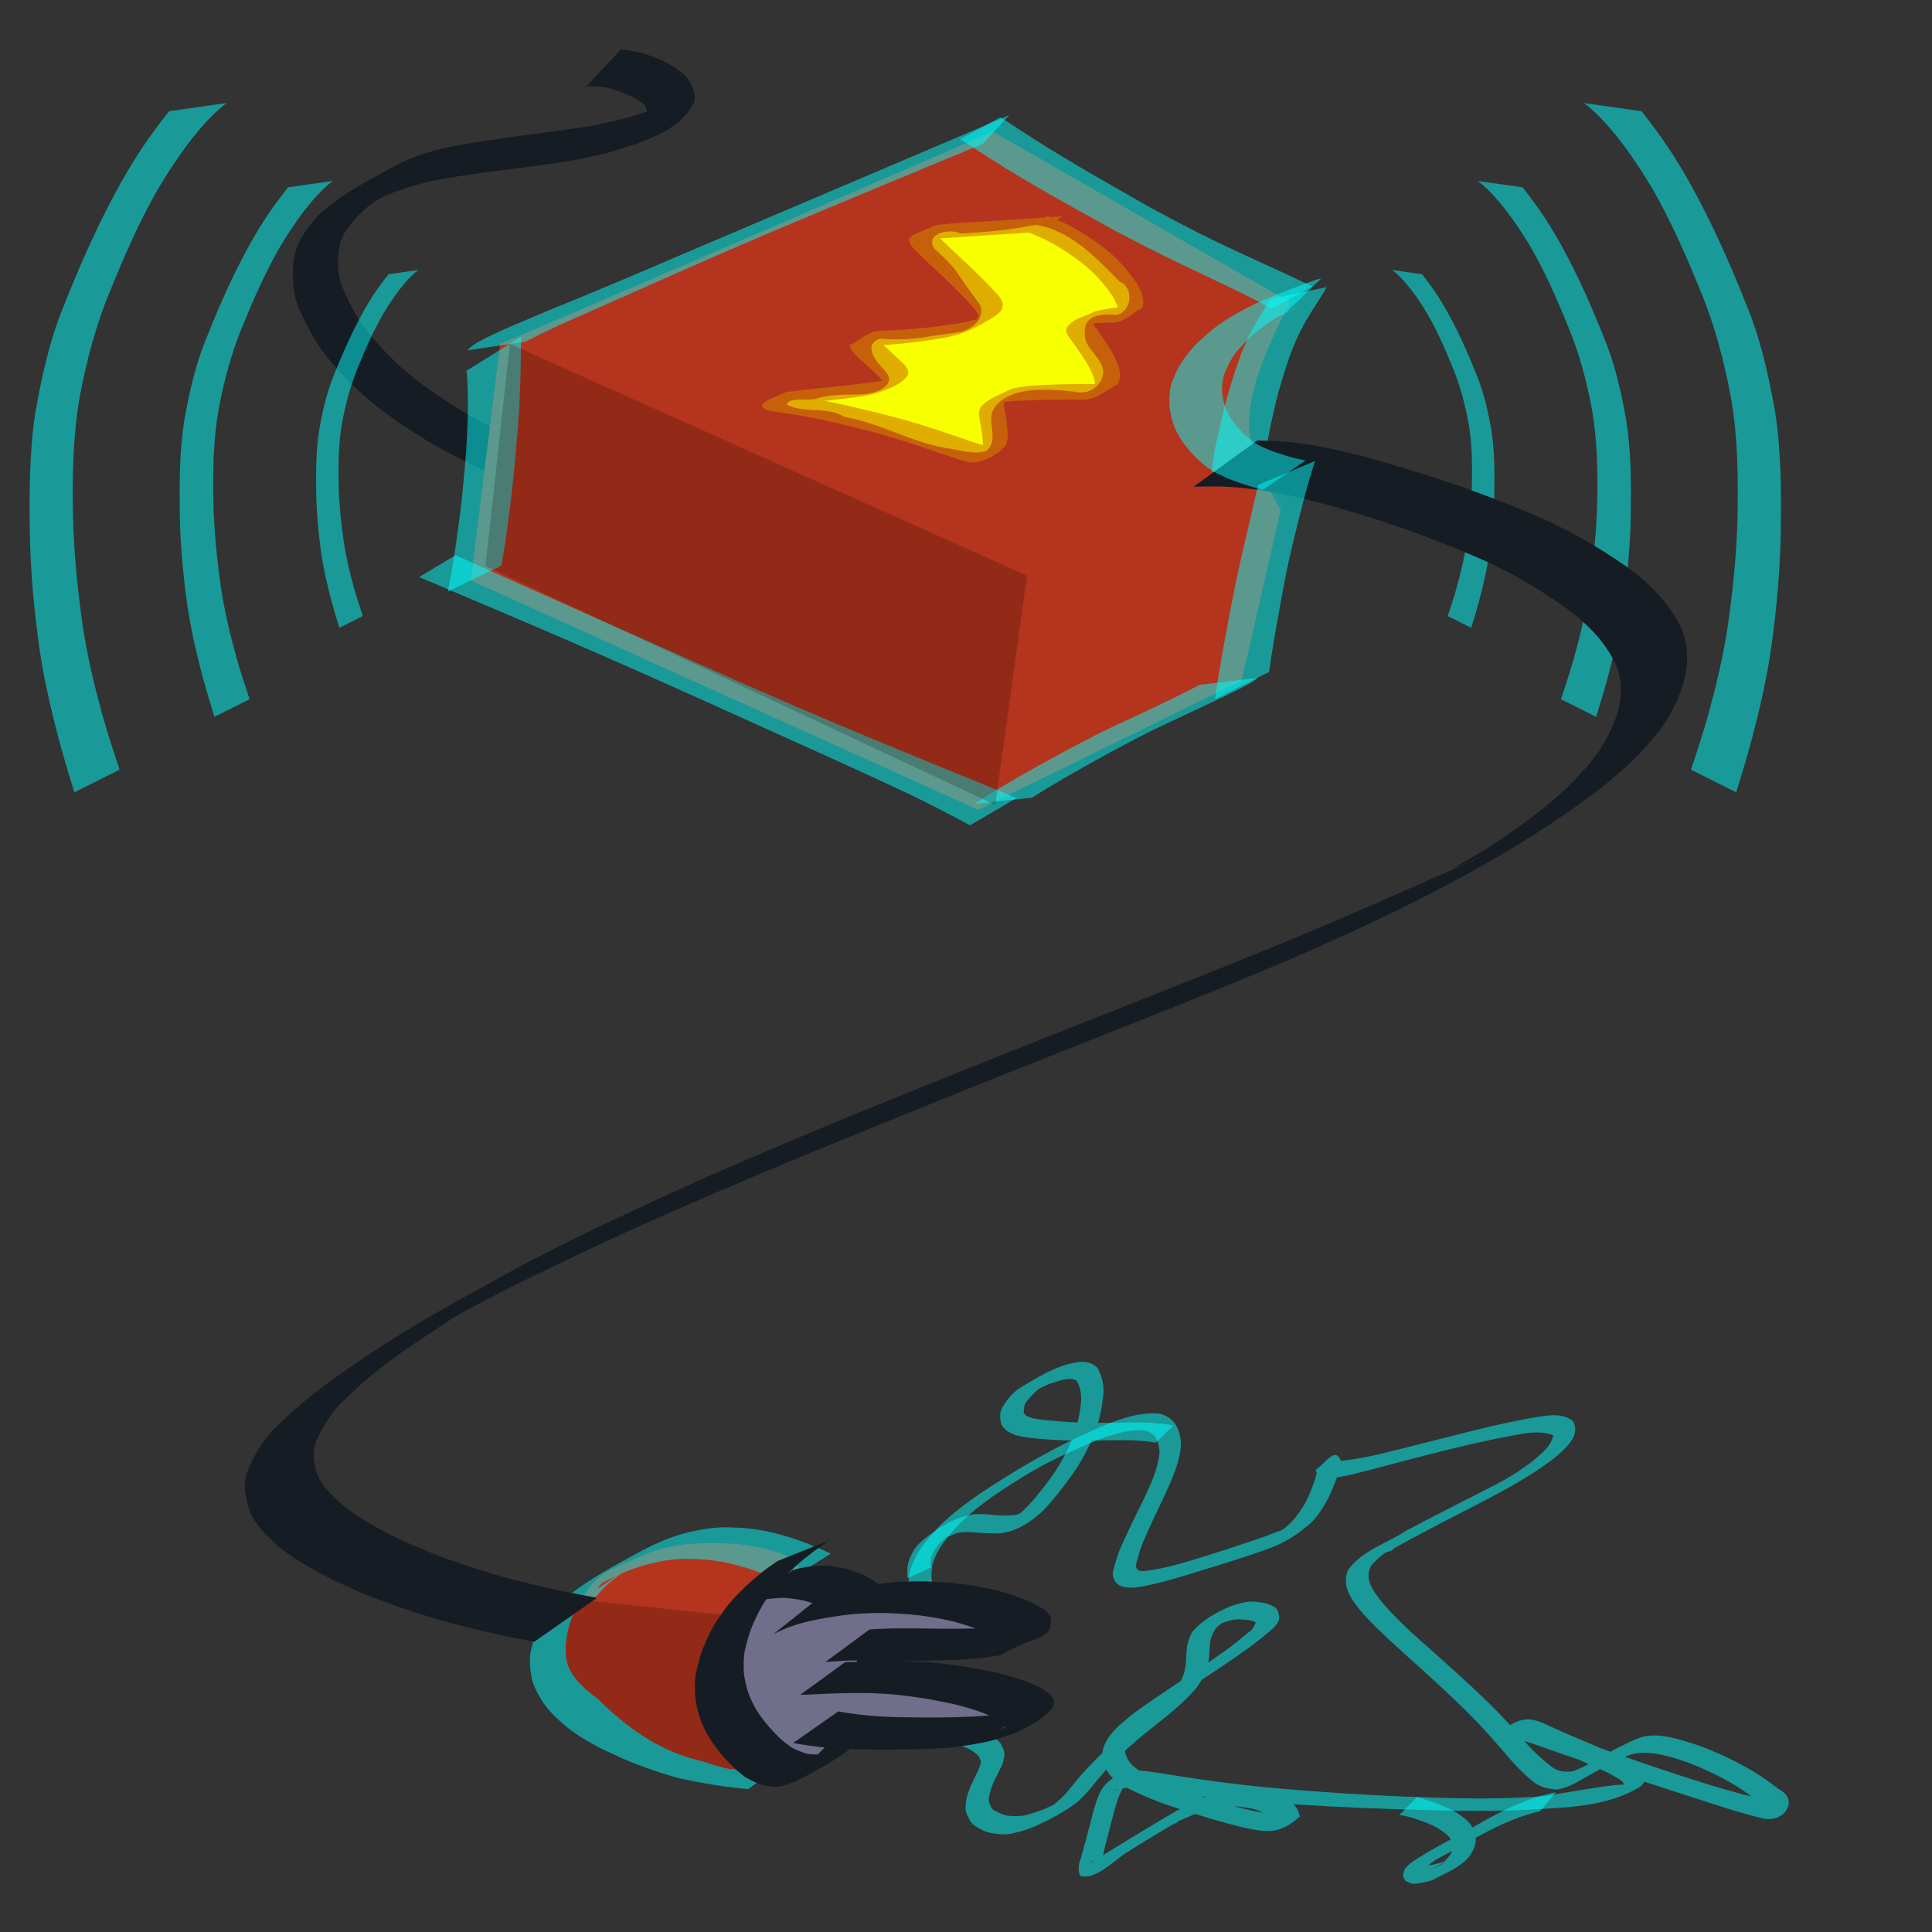 <?xml version="1.0" encoding="UTF-8" standalone="no"?>
<!-- Created with Inkscape (http://www.inkscape.org/) -->
<svg
   xmlns:dc="http://purl.org/dc/elements/1.1/"
   xmlns:cc="http://web.resource.org/cc/"
   xmlns:rdf="http://www.w3.org/1999/02/22-rdf-syntax-ns#"
   xmlns:svg="http://www.w3.org/2000/svg"
   xmlns="http://www.w3.org/2000/svg"
   xmlns:sodipodi="http://sodipodi.sourceforge.net/DTD/sodipodi-0.dtd"
   xmlns:inkscape="http://www.inkscape.org/namespaces/inkscape"
   width="400"
   height="400"
   id="svg2"
   sodipodi:version="0.32"
   inkscape:version="0.45.1"
   version="1.0"
   sodipodi:docbase="/home/kris/tale/art/item"
   sodipodi:docname="power-brick.svg"
   inkscape:output_extension="org.inkscape.output.svg.inkscape">
  <rect width="100%" height="100%" fill="#333333" stroke="none"/>
  <defs
     id="defs4" />
  <sodipodi:namedview
     id="base"
     pagecolor="#ffffff"
     bordercolor="#666666"
     borderopacity="1.0"
     gridtolerance="10000"
     guidetolerance="10"
     objecttolerance="10"
     inkscape:pageopacity="0.0"
     inkscape:pageshadow="2"
     inkscape:zoom="0.9899495"
     inkscape:cx="385.62846"
     inkscape:cy="238.51433"
     inkscape:document-units="px"
     inkscape:current-layer="layer1"
     width="400px"
     height="400px"
     inkscape:window-width="1680"
     inkscape:window-height="975"
     inkscape:window-x="0"
     inkscape:window-y="49" />
  <g
     inkscape:label="Layer 1"
     inkscape:groupmode="layer"
     id="layer1">
    <path
       style="opacity:1;color:#000000;fill:#00ffff;fill-opacity:0.498;fill-rule:nonzero;stroke:none;stroke-width:3.058;stroke-linecap:butt;stroke-linejoin:miter;marker:none;marker-start:none;marker-mid:none;marker-end:none;stroke-miterlimit:4;stroke-dasharray:none;stroke-dashoffset:0;stroke-opacity:1;visibility:visible;display:inline;overflow:visible;enable-background:accumulate"
       id="path5205"
       d="M 189.016,332.141 C 188.782,331.516 188.625,330.868 188.445,330.227 C 188.037,328.672 188.057,327.141 188.327,325.569 C 189.25,321.849 191.726,318.934 194.281,316.199 C 198.635,311.833 203.863,308.514 209.073,305.279 C 215.098,301.539 221.361,298.232 227.875,295.441 C 231.711,293.825 235.661,292.359 239.872,292.657 C 243.195,293.339 244.297,295.84 244.525,298.947 C 244.32,302.614 242.758,306.011 241.273,309.315 C 239.884,312.245 238.455,315.154 237.161,318.128 C 236.262,320.071 235.62,322.093 235.15,324.173 C 235.431,325.771 236.958,325.215 238.405,325.072 C 242.193,324.473 245.866,323.314 249.524,322.19 C 252.825,321.154 256.114,320.079 259.391,318.969 C 261.552,318.24 263.689,317.449 265.808,316.608 C 270.081,314.027 261.357,319.856 266.403,316.029 C 267.89,314.813 268.947,313.244 269.972,311.648 C 270.828,310.171 271.432,308.575 272.026,306.981 C 272.364,306.158 272.531,305.289 272.731,304.429 C 274.229,306.61 273.948,305.238 277.528,302.8 C 277.037,302.515 277.696,302.566 277.785,302.441 C 280.472,302.168 283.122,301.622 285.754,301.031 C 291.1,299.736 296.422,298.348 301.757,297.007 C 306.6,295.754 311.469,294.614 316.386,293.693 C 319.422,293.247 322.881,292.212 325.586,294.123 C 327.509,297.206 323.983,299.956 321.894,301.827 C 316.067,306.289 309.457,309.606 302.956,312.967 C 298.158,315.424 293.38,317.922 288.662,320.532 C 287.588,321.912 287.633,319.99 283.887,324.14 C 282.403,327.023 284.273,329.271 286.029,331.6 C 289.339,335.532 293.251,338.898 297.075,342.313 C 300.674,345.493 304.235,348.715 307.69,352.051 C 310.437,354.69 312.987,357.52 315.53,360.352 C 317.242,362.411 319.192,364.201 321.298,365.835 C 322.758,366.856 324.098,366.943 325.759,366.686 C 327.924,365.89 329.902,364.657 331.908,363.531 C 334.408,362.102 336.96,360.772 339.639,359.712 C 342.957,358.748 346.242,359.711 349.439,360.654 C 353.163,361.789 356.716,363.372 360.167,365.157 C 363.053,366.664 365.774,368.453 368.324,370.472 C 372.524,372.59 369.592,377.418 365.06,376.51 C 360.377,375.382 355.797,373.854 351.216,372.374 C 344.872,370.331 338.533,368.274 332.216,366.15 C 327.353,364.517 322.51,362.824 317.668,361.13 C 315.328,360.236 312.791,359.893 311.161,358.118 C 316.436,354.284 318.289,356.35 323.531,358.597 C 327.888,360.474 332.277,362.278 336.62,364.188 C 339.256,365.346 342.531,367.172 339.599,369.926 C 332.783,374.046 324.955,374.138 317.216,374.652 C 307.544,375.167 297.851,374.857 288.177,374.546 C 279.883,374.274 271.596,373.831 263.317,373.262 C 257.356,372.867 251.415,372.249 245.485,371.532 C 241.651,371.077 237.837,370.454 233.993,370.087 C 228.388,370.791 231.23,370.684 232.482,370.211 C 231.363,372.202 230.825,374.441 230.253,376.635 C 229.713,378.742 229.168,380.847 228.634,382.956 C 228.494,383.788 228.203,384.588 227.97,385.4 C 226.692,384.138 222.924,387.44 228.495,384.02 C 231.634,382.078 234.781,380.149 237.948,378.253 C 241.875,375.876 245.815,373.513 250.081,371.801 C 252.386,370.87 254.817,370.43 257.288,370.309 C 259.211,370.212 261.078,370.592 262.934,371.029 C 264.456,371.415 265.781,372.206 267.086,373.041 C 268.331,373.835 268.8,374.725 269.12,376.076 C 265.042,379.764 262.499,379.434 257.661,378.416 C 253.014,377.303 248.444,375.901 243.9,374.43 C 239.985,373.201 236.187,371.661 232.561,369.742 C 229.858,368.154 228.232,366.086 228.194,362.92 C 228.835,359.379 231.73,357.12 234.387,354.994 C 237.601,352.556 240.982,350.351 244.346,348.129 C 247.152,346.297 249.923,344.414 252.659,342.48 C 254.7,341.067 256.639,339.525 258.53,337.922 C 259.367,337.574 259.743,336.353 260.008,335.918 C 258.903,335.332 257.684,335.319 256.469,335.263 C 254.831,335.275 253.359,335.911 251.883,336.539 C 247.873,339.117 256.48,333.224 252.293,336.606 C 251.399,337.325 251.071,338.305 250.664,339.313 C 250.461,340.305 250.436,341.322 250.372,342.33 C 250.346,343.433 250.114,344.5 249.856,345.565 C 249.454,347.014 248.574,348.208 247.714,349.41 C 246.437,351.029 244.906,352.413 243.363,353.771 C 241.618,355.277 239.813,356.711 238.009,358.146 C 236.391,359.396 234.852,360.741 233.325,362.099 C 231.977,363.31 230.716,364.61 229.467,365.92 C 228.377,367.084 227.366,368.316 226.353,369.546 C 225.389,370.814 224.28,371.94 223.127,373.031 C 220.503,375.088 217.515,376.637 214.492,378.027 C 212.91,378.769 211.235,379.217 209.543,379.611 C 208.068,379.93 206.621,379.754 205.16,379.502 C 203.928,379.259 202.863,378.687 201.822,378.02 C 200.86,377.355 200.516,376.385 200.078,375.377 C 199.779,374.413 199.962,373.471 200.081,372.505 C 200.26,371.533 200.646,370.627 200.996,369.71 C 201.389,368.819 201.83,367.951 202.261,367.078 C 202.615,366.474 202.792,365.801 203.018,365.149 C 203.222,364.621 202.869,364.243 202.741,363.783 C 202.398,363.205 201.811,362.9 201.299,362.506 C 200.655,362.072 199.926,361.809 199.213,361.515 C 198.78,361.324 198.312,361.239 197.862,361.101 L 201.736,357.584 C 202.219,357.759 202.711,357.909 203.179,358.124 C 203.957,358.496 204.75,358.844 205.451,359.356 C 206.119,359.898 206.825,360.39 207.271,361.153 C 207.62,361.886 208.018,362.557 207.964,363.409 C 207.826,364.233 207.717,365.044 207.291,365.791 C 206.858,366.653 206.429,367.517 206.006,368.383 C 205.64,369.205 205.239,370.015 205.022,370.895 C 204.857,371.628 204.623,372.345 204.765,373.106 C 205.077,373.795 205.168,374.466 205.93,374.873 C 206.864,375.338 207.77,375.833 208.84,375.936 C 210.165,376.046 211.471,376.075 212.768,375.696 C 214.371,375.235 215.96,374.732 217.454,373.976 C 222.001,371.683 212.808,376.802 218.107,373.689 C 219.304,372.726 220.437,371.713 221.365,370.473 C 222.391,369.223 223.404,367.961 224.496,366.768 C 225.749,365.412 227.015,364.069 228.378,362.821 C 229.91,361.418 231.456,360.03 233.102,358.76 C 234.904,357.341 236.716,355.931 238.466,354.448 C 239.964,353.164 241.453,351.861 242.747,350.366 C 243.567,349.327 244.426,348.301 244.923,347.056 C 245.195,346.097 245.511,345.154 245.524,344.141 C 245.596,343.066 245.656,341.989 245.762,340.916 C 246.035,339.637 246.358,338.425 247.24,337.405 C 249.377,335.198 252.074,333.662 254.923,332.504 C 256.576,331.963 258.221,331.462 259.991,331.619 C 261.595,331.828 263.155,331.998 264.397,333.15 C 265.162,334.902 264.988,335.824 263.459,337.221 C 261.53,338.905 259.537,340.505 257.424,341.957 C 254.644,343.918 251.828,345.825 248.968,347.668 C 245.597,349.856 242.217,352.038 238.98,354.423 C 236.569,356.282 233.88,358.202 232.786,361.162 C 232.86,363.824 233.775,365.381 236.23,366.782 C 239.744,368.693 243.436,370.223 247.247,371.444 C 251.755,372.93 256.301,374.359 260.98,375.206 C 265.276,375.793 269.217,374.284 264.103,377.577 C 263.811,377.057 263.549,376.43 263.023,376.149 C 261.83,375.429 260.62,374.765 259.238,374.474 C 257.496,374.125 255.748,373.829 253.96,373.995 C 251.632,374.283 249.335,374.683 247.178,375.671 C 240.411,378.593 246.184,376.19 242.627,377.845 C 239.461,379.705 236.313,381.6 233.216,383.574 C 230.401,385.385 226.754,389.336 223.596,388.378 C 223.107,387.001 223.349,385.914 223.852,384.459 C 224.437,382.349 225.028,380.24 225.569,378.117 C 226.151,375.823 226.697,373.503 227.626,371.317 C 229.5,367.519 233.577,366.262 237.38,366.704 C 241.141,367.208 244.876,367.887 248.635,368.414 C 254.444,369.233 260.272,369.924 266.121,370.401 C 274.287,371.081 282.465,371.623 290.654,371.96 C 300.337,372.335 310.048,372.645 319.721,371.862 C 320.991,371.742 342.377,367.761 334.724,370.392 C 337.988,369.37 334.931,368.255 333.118,367.125 C 328.84,365.135 324.501,363.277 320.118,361.529 C 315.942,359.959 308.747,360.179 316.207,356.397 C 317.885,356.819 319.525,357.413 321.103,358.124 C 325.84,359.924 330.592,361.681 335.375,363.356 C 341.637,365.549 347.917,367.695 354.265,369.625 C 358.905,370.971 363.625,372.517 368.469,372.821 C 367.645,373.548 366.589,376.741 364.384,373.322 C 361.96,371.313 359.339,369.563 356.545,368.106 C 353.165,366.364 349.679,364.826 346.01,363.793 C 342.929,362.996 339.784,362.341 336.722,363.597 C 334.113,364.727 331.604,366.063 329.142,367.485 C 327.01,368.691 324.893,370.065 322.446,370.499 C 320.512,370.396 318.861,370.068 317.307,368.77 C 315.179,367.047 313.327,365.036 311.565,362.945 C 309.104,360.097 306.623,357.262 303.941,354.617 C 300.546,351.262 297.047,348.014 293.494,344.826 C 289.625,341.331 285.674,337.9 282.15,334.05 C 280.039,331.46 277.612,328.553 279.098,325.061 C 281.949,321.01 287.284,319.472 291.261,316.85 C 295.94,314.358 300.664,311.957 305.391,309.559 C 310.284,307.029 312.67,306.029 317.386,302.461 C 319.053,301.012 321.23,299.362 321.57,297.175 C 318.947,296.146 316.207,296.654 313.444,297.164 C 308.6,298.038 303.804,299.139 299.031,300.341 C 293.626,301.683 288.242,303.099 282.863,304.537 C 279.988,305.237 277.051,306.106 274.077,306.086 C 273.236,305.583 272.578,305.445 272.434,304.317 C 274.901,302.426 276.518,299.436 277.695,302.648 C 277.51,303.642 277.309,304.632 276.907,305.572 C 276.292,307.245 275.659,308.914 274.839,310.501 C 273.851,312.233 272.827,313.937 271.371,315.331 C 268.862,317.599 265.97,319.401 262.783,320.594 C 260.673,321.355 258.555,322.09 256.415,322.762 C 253.168,323.791 249.918,324.812 246.658,325.796 C 242.873,326.923 239.075,328.115 235.157,328.675 C 232.737,328.796 230.634,328.557 230.365,325.795 C 230.84,323.577 231.507,321.428 232.501,319.375 C 233.827,316.374 235.297,313.443 236.747,310.501 C 238.196,307.41 239.713,304.232 240.066,300.797 C 239.966,298.334 239.238,296.468 236.534,296.113 C 232.576,296.009 228.861,297.465 225.252,298.961 C 220.353,301.074 216.282,303.083 213.226,304.897 C 208.107,308.014 202.959,311.208 198.689,315.464 C 196.322,317.95 193.993,320.598 193.041,323.977 C 192.848,325.341 192.69,326.631 193.124,327.981 C 193.309,328.564 193.465,329.156 193.733,329.71 L 189.016,332.141 z " />
    <path
       style="opacity:1;color:#000000;fill:#161c24;fill-opacity:1;fill-rule:nonzero;stroke:none;stroke-width:3.058;stroke-linecap:butt;stroke-linejoin:miter;marker:none;marker-start:none;marker-mid:none;marker-end:none;stroke-miterlimit:4;stroke-dasharray:none;stroke-dashoffset:0;stroke-opacity:1;visibility:visible;display:inline;overflow:visible;enable-background:accumulate"
       id="path5191"
       d="M 137.898,112.786 C 135.406,111.854 132.922,110.895 130.453,109.903 C 124.432,107.49 118.395,105.117 112.386,102.672 C 106.33,100.246 100.388,97.555 94.558,94.628 C 89.307,91.993 84.362,88.827 79.62,85.372 C 75.467,82.345 71.821,78.737 68.48,74.851 C 65.674,71.689 63.781,67.982 62.036,64.183 C 60.555,60.854 60.522,57.465 60.741,53.928 C 61.253,50.358 63.265,47.713 65.457,45.01 C 70.348,40.181 76.57,37.278 82.507,33.925 C 86.331,32.047 90.433,30.94 94.59,30.101 C 98.984,29.303 103.411,28.701 107.837,28.109 C 111.87,27.614 115.894,27.043 119.913,26.446 C 123.337,25.993 126.687,25.174 130.028,24.325 C 132.697,23.632 135.271,22.663 137.811,21.605 C 139.17,20.77 134.952,23.023 133.558,23.797 C 134.504,23.297 133.585,22.406 133.595,21.92 C 132.777,20.995 131.634,20.542 130.601,19.931 C 129.317,19.251 127.936,18.83 126.567,18.371 C 125.27,17.959 123.91,17.964 122.574,17.846 C 122.169,17.829 121.77,17.901 121.368,17.929 L 128.523,10.263 C 128.99,10.302 129.461,10.3 129.924,10.382 C 131.427,10.647 132.943,10.866 134.373,11.433 C 135.853,12.024 137.356,12.571 138.739,13.379 C 140.114,14.281 141.554,15.09 142.556,16.447 C 143.344,18.044 144.168,19.315 143.713,21.207 C 141.364,25.8 136.566,28.095 131.602,29.8 C 128.968,30.687 126.325,31.553 123.609,32.16 C 120.213,32.901 116.807,33.601 113.351,34.018 C 109.346,34.561 105.337,35.075 101.327,35.584 C 96.958,36.178 92.581,36.774 88.273,37.732 C 84.267,38.747 80.341,40.044 76.725,42.084 C 90.233,34.228 78.109,40.895 75.423,43.401 C 73.269,45.53 71.179,47.598 70.339,50.62 C 69.858,53.674 69.712,56.535 70.925,59.49 C 72.464,63.061 74.168,66.527 76.756,69.489 C 79.928,73.232 83.422,76.678 87.398,79.573 C 92.019,82.934 96.845,86.001 101.961,88.562 C 107.719,91.452 113.584,94.118 119.566,96.517 C 125.6,98.964 131.655,101.382 137.845,103.41 C 140.432,104.226 143.017,105.07 145.681,105.602 L 137.898,112.786 z " />
    <path
       d="M 288.212,55.899 C 288.98,56.426 289.648,57.111 290.299,57.779 C 292.365,60.007 294.048,62.54 295.612,65.133 C 297.596,68.614 299.216,72.281 300.717,75.99 C 302.281,79.709 303.296,83.598 304.037,87.554 C 304.765,91.713 304.817,95.937 304.75,100.146 C 304.669,104.068 304.28,107.971 303.733,111.853 C 303.243,115.253 302.437,118.593 301.52,121.9 C 300.981,123.798 300.366,125.673 299.739,127.544 L 304.6,129.98 C 305.196,128.066 305.771,126.146 306.292,124.21 C 307.182,120.821 307.966,117.402 308.44,113.927 C 308.963,109.972 309.331,105.997 309.39,102.005 C 309.448,97.718 309.441,93.415 308.795,89.165 C 308.083,85.132 307.2,81.13 305.596,77.342 C 304.109,73.59 302.482,69.896 300.605,66.321 C 299.24,63.715 297.739,61.182 295.978,58.821 C 295.48,58.126 294.952,57.442 294.423,56.779 L 288.212,55.899 z "
       id="path5155"
       style="opacity:1;color:#000000;fill:#00ffff;fill-opacity:0.498;fill-rule:nonzero;stroke:none;stroke-width:3.058;stroke-linecap:butt;stroke-linejoin:miter;marker:none;marker-start:none;marker-mid:none;marker-end:none;stroke-miterlimit:4;stroke-dasharray:none;stroke-dashoffset:0;stroke-opacity:1;visibility:visible;display:inline;overflow:visible;enable-background:accumulate" />
    <path
       style="opacity:1;color:#000000;fill:#00ffff;fill-opacity:0.498;fill-rule:nonzero;stroke:none;stroke-width:3.058;stroke-linecap:butt;stroke-linejoin:miter;marker:none;marker-start:none;marker-mid:none;marker-end:none;stroke-miterlimit:4;stroke-dasharray:none;stroke-dashoffset:0;stroke-opacity:1;visibility:visible;display:inline;overflow:visible;enable-background:accumulate"
       id="path5157"
       d="M 305.917,37.464 C 307.067,38.253 308.068,39.279 309.042,40.28 C 312.137,43.616 314.657,47.409 317,51.294 C 319.971,56.506 322.398,61.999 324.647,67.554 C 326.988,73.125 328.508,78.949 329.618,84.873 C 330.709,91.103 330.787,97.429 330.686,103.732 C 330.565,109.606 329.983,115.453 329.163,121.266 C 328.429,126.359 327.222,131.362 325.849,136.314 C 325.042,139.157 324.12,141.965 323.182,144.767 L 330.461,148.415 C 331.355,145.549 332.215,142.673 332.996,139.774 C 334.329,134.698 335.503,129.577 336.212,124.373 C 336.997,118.449 337.548,112.496 337.636,106.517 C 337.722,100.096 337.712,93.652 336.744,87.287 C 335.679,81.246 334.356,75.253 331.953,69.579 C 329.727,63.96 327.289,58.427 324.479,53.072 C 322.434,49.169 320.186,45.376 317.549,41.839 C 316.803,40.799 316.011,39.774 315.219,38.781 L 305.917,37.464 z " />
    <path
       d="M 327.888,21.328 C 329.367,22.342 330.654,23.663 331.908,24.95 C 335.888,29.242 339.131,34.12 342.144,39.117 C 345.966,45.822 349.088,52.888 351.98,60.033 C 354.992,67.199 356.947,74.691 358.375,82.311 C 359.778,90.324 359.878,98.461 359.749,106.57 C 359.594,114.126 358.844,121.646 357.789,129.124 C 356.846,135.675 355.293,142.11 353.527,148.481 C 352.488,152.138 351.303,155.75 350.096,159.354 L 359.46,164.046 C 360.609,160.359 361.716,156.66 362.72,152.931 C 364.435,146.402 365.944,139.814 366.857,133.12 C 367.866,125.5 368.575,117.843 368.688,110.151 C 368.799,101.893 368.786,93.603 367.541,85.416 C 366.171,77.645 364.469,69.936 361.378,62.638 C 358.514,55.41 355.379,48.293 351.764,41.405 C 349.134,36.384 346.243,31.505 342.85,26.956 C 341.89,25.618 340.872,24.3 339.853,23.022 L 327.888,21.328 z "
       id="path5159"
       style="opacity:1;color:#000000;fill:#00ffff;fill-opacity:0.498;fill-rule:nonzero;stroke:none;stroke-width:3.058;stroke-linecap:butt;stroke-linejoin:miter;marker:none;marker-start:none;marker-mid:none;marker-end:none;stroke-miterlimit:4;stroke-dasharray:none;stroke-dashoffset:0;stroke-opacity:1;visibility:visible;display:inline;overflow:visible;enable-background:accumulate" />
    <path
       style="opacity:1;color:#000000;fill:#b5341e;fill-opacity:1;fill-rule:nonzero;stroke:none;stroke-width:3.058;stroke-linecap:butt;stroke-linejoin:miter;marker:none;marker-start:none;marker-mid:none;marker-end:none;stroke-miterlimit:4;stroke-dasharray:none;stroke-dashoffset:0;stroke-opacity:1;visibility:visible;display:inline;overflow:visible;enable-background:accumulate"
       d="M 103.541,71.195 C 104.046,71.195 205.566,27.254 205.566,27.254 L 267.185,62.609 C 267.185,62.609 256.074,81.802 259.104,91.398 C 262.135,100.995 265.165,105.541 265.165,105.541 L 257.084,140.896 L 202.536,167.665 L 97.48,120.188 L 103.541,71.195 z "
       id="path3198"
       sodipodi:nodetypes="cccsccccc" />
    <path
       style="opacity:1;color:#000000;fill:#b5341e;fill-opacity:1;fill-rule:nonzero;stroke:none;stroke-width:1px;stroke-linecap:butt;stroke-linejoin:miter;marker:none;marker-start:none;marker-mid:none;marker-end:none;stroke-miterlimit:4;stroke-dasharray:none;stroke-dashoffset:0;stroke-opacity:1;visibility:visible;display:inline;overflow:visible;enable-background:accumulate"
       d="M 163.214,326.161 C 160.168,327.383 156.505,329.042 155.874,332.657 C 153.058,342.353 151.795,352.877 154.577,362.728 C 155.368,365.161 152.839,366.805 150.683,366.181 C 148.238,365.732 145.952,364.678 143.513,364.191 C 135.88,362.09 129.345,357.288 123.805,351.77 C 120.647,349.415 117.058,346.399 117.132,342.082 C 116.911,336.52 119.616,331.163 123.322,327.162 C 126.339,324.487 130.342,323.426 133.892,321.665 C 139.881,319.33 146.467,319.25 152.797,319.692 C 156.777,320.122 160.849,320.936 164.37,322.895 C 165.78,323.969 165.634,327.164 163.214,326.161 z "
       id="path5272" />
    <path
       style="opacity:1;color:#000000;fill:#f8ff00;fill-opacity:1;fill-rule:nonzero;stroke:none;stroke-width:1px;stroke-linecap:butt;stroke-linejoin:miter;marker:none;marker-start:none;marker-mid:none;marker-end:none;stroke-miterlimit:4;stroke-dasharray:none;stroke-dashoffset:0;stroke-opacity:1;visibility:visible;display:inline;overflow:visible;enable-background:accumulate"
       d="M 213.907,46.631 C 208.969,47.654 203.93,48.047 198.905,48.361 C 196.76,47.229 191.498,48.215 193.383,51.437 C 195.239,53.154 197.196,54.826 198.557,57.014 C 199.902,59.062 201.405,61.026 202.825,63 C 204.171,65.736 201.343,68.179 198.861,68.693 C 196.398,69.203 193.889,69.318 191.415,69.843 C 188.352,70.261 185.241,70.394 182.158,70.112 C 178.415,71.479 181.576,75.055 183.248,76.8 C 186.084,79.808 180.959,81.631 178.501,81.622 C 175.366,81.819 172.154,81.515 169.124,82.522 C 167.458,83.053 162.963,82.127 162.934,83.814 C 166.649,85.684 171.222,84.027 174.803,86.323 C 182.099,87.536 188.56,91.518 195.849,92.762 C 198.546,93.118 201.501,94.208 204.126,93.375 C 206.77,91.448 204.652,88.018 205.377,85.402 C 206.531,82.446 210.06,81.253 212.973,80.865 C 216.514,80.49 220.097,80.77 223.591,81.259 C 226.546,81.467 229.415,78.39 228.05,75.488 C 227.003,73.239 224.411,71.675 224.604,68.891 C 224.391,64.86 228.588,65.032 231.282,65.193 C 234.355,64.335 234.843,59.533 231.798,58.292 C 226.957,53.372 221.757,47.815 214.652,46.573 C 214.404,46.592 214.155,46.612 213.907,46.631 z "
       id="path3196" />
    <path
       style="color:#000000;fill:#00ffff;fill-opacity:0.498;fill-rule:nonzero;stroke:none;stroke-width:1px;stroke-linecap:butt;stroke-linejoin:miter;marker:none;marker-start:none;marker-mid:none;marker-end:none;stroke-miterlimit:4;stroke-dasharray:none;stroke-dashoffset:0;stroke-opacity:1;visibility:visible;display:inline;overflow:visible;enable-background:accumulate"
       id="path2186"
       d="M 162.238,327.835 C 160.896,327.077 159.482,326.465 158.057,325.879 C 155.552,324.844 152.951,324.093 150.307,323.516 C 147.5,322.928 144.64,322.726 141.778,322.737 C 138.836,322.77 135.96,323.348 133.137,324.134 C 130.176,325.007 127.373,326.31 124.662,327.77 C 119.686,332.432 137.791,318.629 127.177,326.903 C 125.335,328.275 123.845,329.988 122.416,331.763 C 121.228,333.293 120.605,335.062 120.06,336.887 C 119.612,338.613 119.776,340.324 120.012,342.057 C 120.353,343.908 121.32,345.47 122.307,347.03 C 123.504,348.745 125.083,350.102 126.655,351.455 C 128.386,352.888 130.346,353.981 132.299,355.072 C 134.224,356.099 136.225,356.971 138.225,357.84 C 139.983,358.586 141.783,359.225 143.583,359.86 C 145.127,360.385 146.69,360.845 148.255,361.3 C 149.734,361.726 151.248,362.007 152.756,362.299 C 154.21,362.572 155.671,362.806 157.132,363.037 C 158.575,363.26 160.025,363.427 161.475,363.595 C 162.359,363.698 163.247,363.739 164.135,363.784 L 154.903,370.408 C 154.013,370.329 153.123,370.255 152.236,370.145 C 150.776,369.966 149.315,369.788 147.863,369.552 C 146.399,369.307 144.936,369.059 143.48,368.77 C 141.949,368.456 140.413,368.149 138.917,367.687 C 137.35,367.21 135.783,366.73 134.243,366.171 C 132.437,365.51 130.632,364.845 128.873,364.067 C 126.864,363.159 124.852,362.252 122.917,361.192 C 120.903,360.069 118.926,358.873 117.144,357.401 C 115.506,355.966 113.864,354.523 112.609,352.723 C 111.538,351.038 110.487,349.347 110.064,347.36 C 109.754,345.497 109.509,343.651 109.906,341.769 C 110.386,339.81 110.942,337.905 112.112,336.219 C 113.505,334.337 114.955,332.507 116.823,331.058 C 121.842,326.944 127.604,323.906 133.308,320.83 C 136.078,319.431 138.929,318.178 141.939,317.387 C 144.835,316.669 147.78,316.168 150.775,316.213 C 153.688,316.277 156.596,316.536 159.444,317.185 C 162.137,317.824 164.789,318.618 167.357,319.656 C 168.914,320.282 170.487,320.903 171.974,321.677 L 162.238,327.835 z " />
    <path
       style="opacity:1;color:#000000;fill:#706e8a;fill-opacity:1;fill-rule:nonzero;stroke:none;stroke-width:1px;stroke-linecap:butt;stroke-linejoin:miter;marker:none;marker-start:none;marker-mid:none;marker-end:none;stroke-miterlimit:4;stroke-dasharray:none;stroke-dashoffset:0;stroke-opacity:1;visibility:visible;display:inline;overflow:visible;enable-background:accumulate"
       d="M 171.071,328.125 C 163.088,325.212 153.308,331.248 152.332,339.69 C 150.275,347.979 152.682,357.288 158.688,363.397 C 163.013,366.869 170.088,365.995 173.435,361.571 C 179.534,356.39 183.698,348.338 182.702,340.206 C 181.574,334.407 176.883,329.382 171.071,328.125 z "
       id="path5162" />
    <path
       style="opacity:1;color:#000000;fill:#932a18;fill-opacity:1;fill-rule:nonzero;stroke:none;stroke-width:1px;stroke-linecap:butt;stroke-linejoin:miter;marker:none;marker-start:none;marker-mid:none;marker-end:none;stroke-miterlimit:4;stroke-dasharray:none;stroke-dashoffset:0;stroke-opacity:1;visibility:visible;display:inline;overflow:visible;enable-background:accumulate"
       d="M 120.25 331.219 C 118.236 334.491 116.972 338.242 117.125 342.094 C 117.051 346.411 120.655 349.427 123.812 351.781 C 129.353 357.299 135.867 362.087 143.5 364.188 C 145.939 364.675 148.243 365.739 150.688 366.188 C 152.844 366.811 155.354 365.151 154.562 362.719 C 151.993 353.619 152.912 343.971 155.281 334.906 L 120.25 331.219 z "
       id="path7160" />
    <path
       style="color:#000000;fill:#161c24;fill-opacity:1;fill-rule:nonzero;stroke:none;stroke-width:1px;stroke-linecap:butt;stroke-linejoin:miter;marker:none;marker-start:none;marker-mid:none;marker-end:none;stroke-miterlimit:4;stroke-dasharray:none;stroke-dashoffset:0;stroke-opacity:1;visibility:visible;display:inline;overflow:visible;enable-background:accumulate"
       id="path2188"
       d="M 171.59,318.926 C 171.071,319.398 170.486,319.782 169.912,320.183 C 168.791,320.923 167.736,321.752 166.685,322.585 C 165.211,323.759 163.861,325.069 162.521,326.39 C 161.071,327.812 159.867,329.439 158.684,331.081 C 157.547,332.698 156.711,334.483 155.899,336.275 C 155.196,337.872 154.742,339.551 154.322,341.238 C 153.948,342.744 153.947,344.277 153.982,345.814 C 154.04,347.211 154.376,348.557 154.742,349.897 C 155.122,351.177 155.717,352.365 156.329,353.544 C 156.964,354.689 157.764,355.724 158.57,356.749 C 159.323,357.7 160.17,358.567 161.015,359.435 C 161.751,360.233 162.63,360.861 163.487,361.514 C 164.358,362.155 165.376,362.492 166.37,362.877 C 167.399,363.283 168.469,363.231 169.544,363.251 C 170.854,363.108 172.003,362.489 173.154,361.898 C 154.465,373.107 164.132,367.287 167.383,364.895 C 168.815,363.824 170.042,362.526 171.264,361.232 C 172.571,359.844 173.605,358.253 174.618,356.649 C 175.626,355.03 176.209,353.232 176.761,351.425 C 177.252,349.706 177.382,347.933 177.484,346.159 C 177.541,344.555 177.32,342.972 177.065,341.396 C 176.847,340.063 176.297,338.855 175.702,337.659 C 175.096,336.554 174.199,335.692 173.294,334.838 C 172.354,333.987 171.259,333.362 170.161,332.745 C 169.051,332.141 167.839,331.787 166.632,331.439 C 165.451,331.139 164.241,330.999 163.031,330.874 C 161.89,330.744 160.75,330.883 159.613,330.975 C 158.542,331.089 157.5,331.363 156.455,331.612 C 155.988,331.739 155.53,331.894 155.067,332.036 L 164.093,325.068 C 164.566,324.947 165.033,324.801 165.513,324.706 C 166.588,324.5 167.66,324.266 168.757,324.214 C 169.94,324.162 171.124,324.119 172.3,324.298 C 173.547,324.473 174.795,324.658 176.002,325.029 C 177.26,325.447 178.521,325.871 179.672,326.547 C 180.82,327.239 181.963,327.942 182.944,328.867 C 183.92,329.827 184.885,330.8 185.546,332.017 C 186.192,333.316 186.8,334.627 187.052,336.072 C 187.333,337.724 187.574,339.382 187.547,341.064 C 187.483,342.917 187.385,344.769 186.925,346.576 C 186.412,348.467 185.872,350.354 184.9,352.074 C 183.928,353.744 182.936,355.406 181.645,356.858 C 180.456,358.203 179.263,359.549 177.874,360.695 C 173.709,363.989 169.14,366.697 164.304,368.969 C 163.025,369.487 161.76,370 160.346,369.933 C 159.179,369.832 158.024,369.703 156.932,369.234 C 155.878,368.763 154.801,368.338 153.882,367.616 C 152.993,366.903 152.083,366.215 151.314,365.365 C 150.454,364.462 149.597,363.555 148.829,362.57 C 147.992,361.484 147.157,360.392 146.492,359.188 C 145.843,357.942 145.211,356.687 144.797,355.338 C 144.391,353.918 144.015,352.492 143.926,351.008 C 143.855,349.382 143.804,347.755 144.151,346.149 C 144.541,344.393 144.978,342.649 145.674,340.983 C 146.463,339.125 147.277,337.276 148.385,335.578 C 149.537,333.88 150.705,332.188 152.14,330.709 C 153.442,329.356 154.757,328.017 156.202,326.814 C 157.207,325.959 158.218,325.112 159.301,324.357 C 159.846,323.98 160.407,323.62 160.934,323.22 L 171.59,318.926 z " />
    <path
       style="opacity:1;color:#000000;fill:#706e8a;fill-opacity:1;fill-rule:nonzero;stroke:none;stroke-width:1px;stroke-linecap:butt;stroke-linejoin:miter;marker:none;marker-start:none;marker-mid:none;marker-end:none;stroke-miterlimit:4;stroke-dasharray:none;stroke-dashoffset:0;stroke-opacity:1;visibility:visible;display:inline;overflow:visible;enable-background:accumulate"
       d="M 168.304,333.125 C 174.012,332.521 179.459,329.82 185.294,330.455 C 191.538,330.431 197.849,330.236 204.006,331.473 C 207.123,332.799 208.499,337.719 205.614,339.96 C 201.59,342.781 196.406,342.047 191.78,342.243 C 184.231,342.02 176.678,342.145 169.132,342.434 C 165.386,341.965 164.487,336.283 167.412,334.221 C 167.755,333.899 168.091,333.552 168.304,333.125 z "
       id="path4173" />
    <path
       style="color:#000000;fill:#161c24;fill-opacity:1;fill-rule:nonzero;stroke:none;stroke-width:1px;stroke-linecap:butt;stroke-linejoin:miter;marker:none;marker-start:none;marker-mid:none;marker-end:none;stroke-miterlimit:4;stroke-dasharray:none;stroke-dashoffset:0;stroke-opacity:1;visibility:visible;display:inline;overflow:visible;enable-background:accumulate"
       id="path2192"
       d="M 169.131,331.156 C 169.744,330.823 170.407,330.594 171.055,330.335 C 172.42,329.793 173.845,329.449 175.268,329.098 C 177.4,328.605 179.566,328.279 181.73,327.965 C 184.281,327.573 186.855,327.445 189.432,327.403 C 192.165,327.355 194.892,327.544 197.612,327.788 C 200.125,328.022 202.609,328.461 205.075,328.985 C 207.157,329.419 209.173,330.086 211.176,330.787 C 212.705,331.316 214.138,332.048 215.541,332.84 C 216.491,333.303 217.011,334.065 217.576,334.886 C 217.815,339.988 214.988,338.093 207.307,342.59 C 206.204,342.893 205.067,343.027 203.935,343.171 C 202.374,343.366 200.805,343.482 199.236,343.585 C 197.501,343.705 195.762,343.74 194.025,343.786 C 192.156,343.831 190.286,343.825 188.416,343.83 C 186.481,343.834 184.546,343.799 182.611,343.775 C 180.783,343.739 178.954,343.761 177.125,343.773 C 175.53,343.79 173.938,343.882 172.346,343.986 C 171.864,344.003 171.386,344.061 170.905,344.098 L 180.021,337.367 C 180.098,337.363 181.399,337.276 181.463,337.278 C 183.058,337.199 184.652,337.129 186.249,337.137 C 188.075,337.133 189.901,337.132 191.727,337.17 C 193.659,337.195 195.59,337.227 197.521,337.21 C 199.39,337.199 201.26,337.196 203.128,337.133 C 204.862,337.075 206.597,337.019 208.327,336.882 C 209.892,336.75 211.458,336.618 213.011,336.377 C 214.111,336.171 215.245,336.029 216.204,335.407 C 197.02,346.677 204.788,342.405 207.585,340.495 C 207.11,339.986 206.785,339.268 206.016,339.013 C 204.673,338.272 203.305,337.582 201.847,337.087 C 199.888,336.42 197.919,335.783 195.886,335.375 C 193.459,334.874 191.012,334.468 188.54,334.26 C 185.844,334.036 183.139,333.889 180.433,333.975 C 177.87,334.061 175.314,334.257 172.782,334.674 C 170.611,335.017 168.442,335.385 166.317,335.953 C 164.891,336.363 163.464,336.774 162.109,337.389 C 161.449,337.691 160.787,337.985 160.141,338.315 L 169.131,331.156 z " />
    <path
       style="opacity:1;color:#000000;fill:#706e8a;fill-opacity:1;fill-rule:nonzero;stroke:none;stroke-width:1px;stroke-linecap:butt;stroke-linejoin:miter;marker:none;marker-start:none;marker-mid:none;marker-end:none;stroke-miterlimit:4;stroke-dasharray:none;stroke-dashoffset:0;stroke-opacity:1;visibility:visible;display:inline;overflow:visible;enable-background:accumulate"
       d="M 171.339,348.839 C 184.303,349.401 197.586,348.637 210.139,352.528 C 214.537,361.295 199.748,359.43 194.568,359.529 C 185.623,359.851 176.295,361.265 167.604,358.632 C 161.111,355.552 164.228,346.777 171.339,348.839 z "
       id="path5150" />
    <path
       style="color:#000000;fill:#161c24;fill-opacity:1;fill-rule:nonzero;stroke:none;stroke-width:1px;stroke-linecap:butt;stroke-linejoin:miter;marker:none;marker-start:none;marker-mid:none;marker-end:none;stroke-miterlimit:4;stroke-dasharray:none;stroke-dashoffset:0;stroke-opacity:1;visibility:visible;display:inline;overflow:visible;enable-background:accumulate"
       id="path2198"
       d="M 174.993,344.123 C 175.569,344.128 176.147,344.109 176.724,344.091 C 178.007,344.055 179.29,344.012 180.574,343.978 C 182.539,343.916 184.505,343.919 186.471,343.923 C 188.726,343.898 190.974,344.057 193.22,344.231 C 195.416,344.411 197.596,344.731 199.774,345.057 C 201.786,345.374 203.783,345.773 205.776,346.191 C 207.512,346.556 209.211,347.059 210.903,347.585 C 212.309,348.02 213.654,348.611 214.988,349.224 C 216.045,349.648 216.847,350.394 217.675,351.13 C 218.407,351.989 218.176,352.586 217.991,353.534 C 214.562,357.272 209.896,359.19 205.193,360.4 C 203.848,360.736 202.482,360.969 201.118,361.204 C 199.825,361.43 198.526,361.606 197.225,361.773 C 195.685,361.931 194.139,362 192.593,362.06 C 190.775,362.132 188.957,362.174 187.139,362.2 C 185.404,362.226 183.67,362.235 181.935,362.222 C 180.363,362.21 178.791,362.19 177.219,362.16 C 175.788,362.137 174.359,362.063 172.93,361.978 C 171.638,361.89 170.351,361.755 169.065,361.607 C 167.945,361.49 166.834,361.304 165.721,361.132 C 165.217,361.063 164.72,360.954 164.219,360.865 L 173.559,354.335 C 174.052,354.419 174.544,354.514 175.039,354.587 C 176.135,354.748 177.23,354.919 178.332,355.032 C 179.601,355.167 180.87,355.299 182.144,355.37 C 183.559,355.441 184.975,355.5 186.391,355.528 C 187.953,355.552 189.516,355.575 191.078,355.589 C 192.801,355.592 194.525,355.587 196.249,355.56 C 198.064,355.522 199.88,355.477 201.694,355.385 C 203.237,355.291 204.783,355.201 206.316,354.984 C 207.605,354.798 208.894,354.611 210.176,354.38 C 211.524,354.127 212.873,353.871 214.191,353.484 C 214.942,353.239 217.074,352.209 216.392,352.608 C 213.283,354.427 210.17,356.237 207.059,358.052 C 207.179,358.003 207.3,357.954 207.42,357.905 C 207.55,357.685 208.686,357.622 207.914,357.065 C 207.173,356.451 206.44,355.842 205.522,355.485 C 204.226,354.909 202.92,354.355 201.559,353.944 C 199.899,353.443 198.232,352.962 196.531,352.615 C 194.559,352.21 192.585,351.816 190.595,351.516 C 188.436,351.208 186.275,350.905 184.099,350.748 C 181.867,350.6 179.633,350.477 177.394,350.516 C 175.411,350.535 173.429,350.561 171.449,350.654 C 170.137,350.711 168.826,350.775 167.514,350.828 C 166.9,350.857 166.288,350.889 165.674,350.894 L 174.993,344.123 z " />
    <path
       style="color:#000000;fill:#cf7a00;fill-opacity:0.621;fill-rule:nonzero;stroke:none;stroke-width:1px;stroke-linecap:butt;stroke-linejoin:miter;marker:none;marker-start:none;marker-mid:none;marker-end:none;stroke-miterlimit:4;stroke-dasharray:none;stroke-dashoffset:0;stroke-opacity:1;visibility:visible;display:inline;overflow:visible;enable-background:accumulate"
       id="path2204"
       d="M 215.169,48.122 C 214.728,48.094 214.285,48.112 213.843,48.118 C 212.55,48.153 211.26,48.262 209.971,48.356 C 208.366,48.465 206.76,48.563 205.154,48.658 C 203.601,48.753 202.048,48.86 200.496,48.968 C 199.154,49.06 197.81,49.146 196.467,49.229 C 195.354,49.288 194.244,49.372 193.134,49.457 C 192.235,49.523 191.338,49.62 190.443,49.723 C 189.819,49.737 189.313,49.978 188.788,50.249 C 195.457,46.638 192.319,46.382 193.967,48.603 C 194.807,49.55 195.73,50.418 196.649,51.286 C 197.623,52.193 198.599,53.096 199.568,54.008 C 200.463,54.835 201.341,55.678 202.214,56.527 C 202.959,57.252 203.686,57.994 204.416,58.734 C 205.03,59.352 205.625,59.989 206.216,60.629 C 206.737,61.145 207.135,61.733 207.478,62.373 C 207.739,62.991 207.611,63.497 207.381,64.087 C 207.025,64.721 206.449,65.116 205.867,65.517 C 203.476,67.081 201.181,68.279 198.573,69.179 C 197.591,69.505 196.578,69.715 195.567,69.925 C 194.382,70.148 193.188,70.319 191.993,70.484 C 190.838,70.656 189.68,70.8 188.521,70.942 C 187.477,71.076 186.428,71.167 185.38,71.259 C 184.456,71.341 183.53,71.406 182.605,71.47 C 181.754,71.528 180.903,71.573 180.051,71.617 C 179.291,71.652 178.53,71.688 177.771,71.74 C 175.558,71.981 172.825,74.07 181.417,69.428 C 180.994,69.368 181.379,69.713 181.363,69.84 C 181.659,70.247 182.023,70.594 182.372,70.953 C 182.833,71.414 183.316,71.851 183.801,72.286 C 184.321,72.75 184.838,73.218 185.353,73.687 C 185.842,74.13 186.315,74.59 186.789,75.048 C 187.237,75.424 187.546,75.904 187.868,76.379 C 188.134,76.842 188.032,77.226 187.953,77.705 C 186.536,79.684 183.94,80.517 181.667,81.327 C 180.852,81.584 180.012,81.744 179.176,81.911 C 178.113,82.112 177.04,82.255 175.968,82.397 C 174.799,82.552 173.627,82.684 172.456,82.817 C 171.328,82.946 170.2,83.074 169.072,83.199 C 168.086,83.302 167.101,83.415 166.116,83.524 C 165.266,83.615 164.414,83.701 163.564,83.797 C 162.82,83.874 162.077,83.969 161.334,84.062 C 160.654,84.148 159.974,84.229 159.295,84.322 C 158.877,84.307 158.54,84.527 158.212,84.678 C 159.836,83.72 161.46,82.763 163.084,81.805 C 162.929,81.506 163.405,81.784 163.531,81.776 C 164.227,81.949 164.936,82.057 165.643,82.173 C 166.646,82.328 167.649,82.487 168.653,82.644 C 169.848,82.83 171.038,83.05 172.224,83.289 C 173.66,83.575 175.087,83.904 176.514,84.231 C 178.142,84.609 179.766,85.003 181.39,85.397 C 182.983,85.786 184.57,86.202 186.155,86.626 C 187.588,87.006 189.008,87.434 190.426,87.868 C 191.716,88.259 193,88.672 194.284,89.083 C 195.512,89.485 196.73,89.917 197.951,90.339 C 199.187,90.767 200.425,91.186 201.666,91.596 C 202.684,91.96 203.728,92.231 204.781,92.466 C 205.491,92.666 206.123,92.516 206.803,92.354 C 209.43,90.827 200.487,96.356 202.99,94.254 C 203.331,93.872 203.38,93.403 203.484,92.927 C 203.546,92.364 203.495,91.798 203.466,91.235 C 203.427,90.686 203.36,90.14 203.297,89.593 C 203.237,89.064 203.133,88.541 203.036,88.017 C 202.928,87.522 202.852,87.021 202.772,86.52 C 202.697,86.086 202.725,85.649 202.74,85.212 C 202.754,84.796 202.957,84.47 203.142,84.119 C 204.726,82.447 207.177,81.677 209.105,80.637 C 209.633,80.434 210.191,80.332 210.744,80.22 C 211.436,80.087 212.136,80.004 212.836,79.919 C 213.643,79.84 214.453,79.796 215.262,79.751 C 216.118,79.706 216.974,79.671 217.831,79.637 C 218.637,79.605 219.444,79.582 220.251,79.561 C 221.033,79.542 221.815,79.529 222.597,79.516 C 223.357,79.504 224.116,79.5 224.876,79.496 C 225.663,79.486 226.449,79.509 227.236,79.525 C 227.961,79.57 228.682,79.533 229.403,79.465 C 231.452,79.012 234.84,76.713 225.947,81.565 C 226.396,81.33 226.502,80.947 226.684,80.518 C 226.832,79.938 226.724,79.373 226.619,78.799 C 226.457,78.083 226.156,77.416 225.858,76.75 C 225.521,76.022 225.107,75.336 224.691,74.652 C 224.281,73.987 223.839,73.34 223.401,72.693 C 222.999,72.098 222.579,71.516 222.156,70.937 C 221.769,70.454 221.426,69.942 221.08,69.432 C 220.781,69.024 220.779,68.608 220.754,68.139 C 221.698,65.984 224.621,65.594 226.603,64.523 C 227.186,64.32 227.793,64.213 228.397,64.098 C 229.045,63.978 229.695,63.877 230.346,63.777 C 230.938,63.697 231.532,63.642 232.128,63.599 C 232.665,63.557 233.205,63.558 233.743,63.551 C 234.227,63.586 234.706,63.545 235.186,63.506 C 236.635,62.915 232.465,65.051 231.092,65.801 C 231.396,65.635 231.406,65.341 231.517,65.057 C 231.594,64.675 231.52,64.296 231.476,63.916 C 231.402,63.435 231.191,62.999 231.007,62.554 C 230.747,61.969 230.395,61.433 230.049,60.897 C 229.64,60.263 229.173,59.672 228.703,59.084 C 228.241,58.507 227.738,57.965 227.238,57.421 C 226.753,56.889 226.231,56.392 225.705,55.902 C 225.179,55.41 224.624,54.953 224.065,54.5 C 223.49,54.033 222.885,53.607 222.282,53.178 C 221.678,52.741 221.055,52.333 220.433,51.923 C 219.847,51.534 219.241,51.174 218.636,50.815 C 218.064,50.475 217.475,50.165 216.885,49.856 C 216.351,49.571 215.801,49.319 215.249,49.071 C 214.746,48.847 214.237,48.635 213.728,48.424 C 213.261,48.221 212.78,48.054 212.302,47.881 C 212.225,47.856 212.148,47.83 212.071,47.804 L 216.859,44.713 C 216.937,44.741 217.014,44.769 217.092,44.796 C 217.574,44.98 218.058,45.16 218.53,45.368 C 219.04,45.585 219.551,45.8 220.054,46.032 C 220.609,46.294 221.161,46.559 221.7,46.852 C 222.293,47.17 222.885,47.49 223.461,47.839 C 224.069,48.206 224.676,48.574 225.265,48.972 C 225.889,49.388 226.513,49.805 227.121,50.244 C 227.732,50.682 228.345,51.119 228.926,51.596 C 229.492,52.06 230.054,52.527 230.586,53.029 C 231.119,53.535 231.649,54.044 232.142,54.589 C 232.647,55.144 233.155,55.697 233.62,56.287 C 234.099,56.89 234.574,57.497 234.998,58.141 C 235.364,58.699 235.737,59.256 236.02,59.863 C 236.23,60.346 236.465,60.821 236.569,61.343 C 236.639,61.773 236.737,62.203 236.699,62.643 C 236.65,63.022 236.63,63.402 236.437,63.745 C 234.696,64.737 232.774,66.681 230.525,66.801 C 230.039,66.802 229.553,66.8 229.067,66.8 C 228.538,66.817 228.008,66.827 227.48,66.877 C 226.896,66.936 226.311,66.988 225.731,67.084 C 225.087,67.188 224.441,67.29 223.802,67.422 C 223.21,67.56 222.612,67.69 222.063,67.963 C 223.369,67.244 227.264,65.048 225.984,65.812 C 225.976,66.106 225.752,66.36 226.065,66.681 C 226.395,67.184 226.724,67.686 227.098,68.159 C 227.52,68.746 227.94,69.335 228.343,69.935 C 228.782,70.592 229.223,71.248 229.637,71.921 C 230.062,72.624 230.489,73.328 230.839,74.073 C 231.158,74.773 231.479,75.474 231.669,76.222 C 231.809,76.859 231.958,77.496 231.865,78.153 C 231.744,78.672 231.68,79.184 231.296,79.594 C 228.822,80.972 227.302,82.496 224.77,82.739 C 224.041,82.767 223.313,82.769 222.584,82.738 C 221.799,82.724 221.015,82.711 220.23,82.723 C 219.471,82.729 218.712,82.736 217.953,82.748 C 217.174,82.761 216.394,82.774 215.615,82.796 C 214.811,82.819 214.007,82.842 213.203,82.874 C 212.35,82.909 211.496,82.943 210.643,82.995 C 209.837,83.049 209.029,83.099 208.226,83.203 C 207.53,83.3 206.834,83.396 206.149,83.555 C 205.609,83.693 205.064,83.823 204.57,84.093 C 213.027,79.484 210.195,80.89 208.456,82.007 C 208.241,82.258 207.98,82.443 207.922,82.799 C 207.886,83.191 207.805,83.582 207.876,83.979 C 207.943,84.47 208.007,84.961 208.115,85.445 C 208.215,85.98 208.326,86.514 208.39,87.055 C 208.457,87.612 208.527,88.169 208.571,88.728 C 208.612,89.32 208.655,89.912 208.631,90.506 C 208.582,91.057 208.533,91.606 208.273,92.107 C 206.866,94.029 204.517,95.094 202.212,95.714 C 201.492,95.786 200.789,95.773 200.084,95.572 C 199.036,95.299 197.996,94.997 196.976,94.63 C 195.74,94.21 194.505,93.787 193.27,93.362 C 192.049,92.943 190.828,92.522 189.601,92.119 C 188.326,91.704 187.049,91.292 185.767,90.899 C 184.358,90.467 182.946,90.044 181.523,89.663 C 179.947,89.237 178.37,88.816 176.783,88.434 C 175.157,88.039 173.529,87.651 171.896,87.285 C 170.462,86.966 169.026,86.651 167.582,86.379 C 166.39,86.155 165.196,85.946 163.996,85.77 C 162.984,85.617 161.972,85.465 160.96,85.314 C 160.223,85.195 159.482,85.09 158.759,84.897 C 156.083,83.723 159.367,82.666 162.765,81.177 C 163.148,81.126 163.534,81.08 163.917,81.022 C 164.594,80.943 165.272,80.863 165.948,80.775 C 166.689,80.688 167.43,80.601 168.173,80.524 C 169.018,80.437 169.864,80.354 170.709,80.264 C 171.688,80.158 172.667,80.051 173.647,79.951 C 174.77,79.829 175.893,79.703 177.017,79.575 C 178.188,79.44 179.359,79.306 180.527,79.144 C 181.6,78.99 182.674,78.835 183.735,78.611 C 184.568,78.422 185.409,78.249 186.203,77.925 C 189.231,76.465 179.817,81.52 182.677,79.903 C 182.789,79.609 183.092,79.506 182.861,79.111 C 182.575,78.682 182.294,78.253 181.891,77.915 C 181.421,77.461 180.952,77.005 180.469,76.566 C 179.955,76.097 179.441,75.629 178.92,75.169 C 178.428,74.727 177.936,74.284 177.464,73.82 C 177.082,73.435 176.692,73.054 176.37,72.615 C 176.158,72.21 175.912,71.884 176.04,71.403 C 179.315,69.611 179.778,68.597 182.409,68.48 C 183.164,68.443 183.92,68.411 184.676,68.374 C 185.523,68.329 186.37,68.283 187.216,68.224 C 188.136,68.16 189.055,68.094 189.973,68.014 C 191.012,67.921 192.051,67.826 193.086,67.693 C 194.239,67.549 195.392,67.401 196.542,67.233 C 197.734,67.064 198.925,66.885 200.103,66.636 C 201.111,66.403 202.12,66.17 203.093,65.813 C 205.192,65.009 209.212,62.896 200.544,67.433 C 201.12,67.109 201.697,66.793 202.129,66.275 C 202.39,65.85 202.625,65.585 202.465,65.056 C 202.138,64.483 201.817,63.915 201.323,63.454 C 200.74,62.817 200.153,62.183 199.55,61.565 C 198.832,60.822 198.116,60.078 197.379,59.354 C 196.514,58.503 195.645,57.659 194.758,56.832 C 193.792,55.918 192.818,55.013 191.844,54.107 C 190.907,53.222 189.967,52.337 189.091,51.39 C 186.87,48.656 189.011,48.875 193.312,46.767 C 193.885,46.624 194.457,46.48 195.052,46.448 C 195.943,46.363 196.834,46.28 197.727,46.219 C 198.83,46.145 199.933,46.074 201.037,46.017 C 202.371,45.94 203.704,45.861 205.037,45.772 C 206.583,45.671 208.13,45.573 209.676,45.48 C 211.286,45.383 212.895,45.284 214.503,45.161 C 215.825,45.059 217.147,44.943 218.472,44.886 C 218.951,44.867 219.43,44.846 219.909,44.851 L 215.169,48.122 z " />
    <path
       style="opacity:1;color:#000000;fill:#00ffff;fill-opacity:0.498;fill-rule:nonzero;stroke:none;stroke-width:3.058;stroke-linecap:butt;stroke-linejoin:miter;marker:none;marker-start:none;marker-mid:none;marker-end:none;stroke-miterlimit:4;stroke-dasharray:none;stroke-dashoffset:0;stroke-opacity:1;visibility:visible;display:inline;overflow:visible;enable-background:accumulate"
       id="path2195"
       d="M 260.412,140.346 C 259.842,140.88 259.096,141.275 258.396,141.707 C 256.823,142.56 255.187,143.343 253.562,144.136 C 251.437,145.151 249.305,146.157 247.171,147.16 C 245.017,148.171 242.865,149.183 240.71,150.194 C 238.798,151.081 236.936,152.027 235.083,152.982 C 233.447,153.846 231.814,154.713 230.189,155.587 C 228.751,156.373 227.319,157.165 225.889,157.959 C 224.598,158.672 223.326,159.405 222.046,160.13 C 220.88,160.789 219.731,161.468 218.583,162.145 C 217.535,162.747 216.522,163.381 215.506,164.012 C 214.881,164.37 214.297,164.763 213.697,165.143 L 201.889,166.403 C 202.493,165.989 203.096,165.574 203.71,165.168 C 204.752,164.529 205.789,163.886 206.825,163.241 C 207.996,162.557 209.161,161.869 210.327,161.181 C 211.613,160.441 212.911,159.713 214.205,158.981 C 215.65,158.167 217.107,157.366 218.577,156.578 C 220.214,155.679 221.853,154.781 223.531,153.926 C 225.412,152.928 227.295,151.933 229.241,151.006 C 231.404,149.987 233.574,148.978 235.742,147.964 C 237.844,146.977 239.948,145.992 242.027,144.976 C 243.557,144.237 245.083,143.493 246.572,142.708 C 247.16,142.407 247.791,142.113 248.34,141.792 L 260.412,140.346 z " />
    <path
       style="opacity:1;color:#000000;fill:#00ffff;fill-opacity:0.498;fill-rule:nonzero;stroke:none;stroke-width:3.058;stroke-linecap:butt;stroke-linejoin:miter;marker:none;marker-start:none;marker-mid:none;marker-end:none;stroke-miterlimit:4;stroke-dasharray:none;stroke-dashoffset:0;stroke-opacity:1;visibility:visible;display:inline;overflow:visible;enable-background:accumulate"
       id="path2201"
       d="M 263.262,63.958 C 262.688,63.593 262.066,63.274 261.459,62.941 C 260.101,62.185 258.68,61.495 257.275,60.789 C 255.286,59.807 253.27,58.855 251.265,57.891 C 248.938,56.788 246.613,55.682 244.295,54.569 C 242.014,53.499 239.789,52.364 237.559,51.235 C 235.574,50.234 233.605,49.215 231.648,48.184 C 229.936,47.275 228.26,46.329 226.579,45.388 C 225.119,44.558 223.637,43.749 222.162,42.933 C 220.899,42.224 219.627,41.526 218.367,40.816 C 217.256,40.196 216.16,39.561 215.063,38.927 C 214.086,38.349 213.112,37.769 212.139,37.188 C 211.248,36.657 210.349,36.133 209.453,35.607 C 208.621,35.117 207.823,34.595 207.017,34.082 C 206.254,33.607 205.497,33.125 204.738,32.646 C 204.011,32.18 203.283,31.716 202.554,31.252 C 201.86,30.802 201.176,30.342 200.485,29.889 C 199.917,29.525 199.34,29.168 198.769,28.806 L 207.131,24.288 C 207.716,24.666 208.302,25.043 208.886,25.421 C 209.567,25.871 210.246,26.322 210.936,26.764 C 211.654,27.23 212.371,27.698 213.096,28.159 C 213.857,28.641 214.62,29.12 215.376,29.607 C 216.149,30.098 216.916,30.596 217.717,31.062 C 218.608,31.604 219.499,32.146 220.395,32.684 C 221.353,33.258 222.309,33.835 223.268,34.408 C 224.345,35.046 225.422,35.683 226.513,36.306 C 227.754,37.017 228.997,37.725 230.234,38.44 C 231.689,39.273 233.146,40.103 234.594,40.942 C 236.238,41.881 237.877,42.824 239.554,43.729 C 241.473,44.763 243.403,45.785 245.35,46.789 C 247.536,47.92 249.726,49.048 251.977,50.105 C 254.299,51.212 256.625,52.314 258.972,53.391 C 261.029,54.334 263.093,55.269 265.146,56.217 C 266.62,56.902 268.087,57.595 269.559,58.281 C 270.291,58.615 271.026,58.944 271.746,59.291 L 263.262,63.958 z " />
    <path
       style="opacity:1;color:#000000;fill:#00ffff;fill-opacity:0.498;fill-rule:nonzero;stroke:none;stroke-width:3.058;stroke-linecap:butt;stroke-linejoin:miter;marker:none;marker-start:none;marker-mid:none;marker-end:none;stroke-miterlimit:4;stroke-dasharray:none;stroke-dashoffset:0;stroke-opacity:1;visibility:visible;display:inline;overflow:visible;enable-background:accumulate"
       id="path2205"
       d="M 96.829,72.533 C 97.259,71.874 98.044,71.436 98.729,70.941 C 103.664,68.274 109.197,66.172 114.427,63.908 C 120.288,61.568 126.072,59.121 131.857,56.676 C 141.01,52.763 150.159,48.846 159.335,44.963 C 169.141,40.798 178.933,36.612 188.743,32.452 C 195.488,29.588 202.218,26.703 208.961,23.836 L 203.409,29.817 C 196.783,32.564 190.163,35.318 183.535,38.062 C 173.797,42.102 164.075,46.165 154.406,50.299 C 145.024,54.357 135.69,58.476 126.379,62.627 C 120.305,65.329 114.208,68 108.147,70.718 C 121.93,64.739 113.626,68.285 110.538,69.88 C 109.967,70.159 109.378,70.462 108.814,70.726 L 96.829,72.533 z " />
    <path
       style="opacity:1;color:#000000;fill:#00ffff;fill-opacity:0.498;fill-rule:nonzero;stroke:none;stroke-width:3.058;stroke-linecap:butt;stroke-linejoin:miter;marker:none;marker-start:none;marker-mid:none;marker-end:none;stroke-miterlimit:4;stroke-dasharray:none;stroke-dashoffset:0;stroke-opacity:1;visibility:visible;display:inline;overflow:visible;enable-background:accumulate"
       id="path2209"
       d="M 107.945,69.71 C 107.809,71.209 107.845,72.734 107.829,74.245 C 107.813,77.566 107.659,80.876 107.506,84.186 C 107.274,88.373 106.886,92.532 106.504,96.69 C 106.148,100.669 105.646,104.608 105.136,108.544 C 104.772,111.412 104.31,114.244 103.846,117.075 L 92.725,122.463 C 93.239,119.712 93.777,116.969 94.177,114.17 C 94.737,110.325 95.288,106.475 95.685,102.578 C 96.08,98.554 96.503,94.531 96.683,90.465 C 96.81,87.353 96.948,84.235 96.845,81.114 C 96.784,79.657 96.77,78.189 96.588,76.75 L 107.945,69.71 z " />
    <path
       d="M 200.821,170.885 C 200.114,170.453 199.349,170.079 198.602,169.688 C 196.137,168.376 193.659,167.079 191.139,165.826 C 185.136,162.915 179.035,160.121 172.921,157.347 C 163.912,153.306 154.958,149.197 145.948,145.157 C 136.19,140.764 126.397,136.418 116.537,132.156 C 107.888,128.423 99.209,124.731 90.515,121.059 C 89.266,120.531 88.017,120.003 86.769,119.475 L 94.317,114.952 C 95.531,115.5 96.745,116.048 97.958,116.596 C 106.45,120.414 114.953,124.217 123.464,128.01 C 133.244,132.368 143.053,136.688 152.826,141.056 C 161.941,145.091 171.126,149.033 180.393,152.866 C 186.783,155.538 193.207,158.16 199.639,160.773 C 202.417,161.911 205.194,163.052 207.967,164.197 C 208.787,164.546 209.601,164.904 210.427,165.243 L 200.821,170.885 z "
       id="path2213"
       style="opacity:1;color:#000000;fill:#00ffff;fill-opacity:0.498;fill-rule:nonzero;stroke:none;stroke-width:3.058;stroke-linecap:butt;stroke-linejoin:miter;marker:none;marker-start:none;marker-mid:none;marker-end:none;stroke-miterlimit:4;stroke-dasharray:none;stroke-dashoffset:0;stroke-opacity:1;visibility:visible;display:inline;overflow:visible;enable-background:accumulate" />
    <path
       style="opacity:1;color:#000000;fill:#00ffff;fill-opacity:0.498;fill-rule:nonzero;stroke:none;stroke-width:3.058;stroke-linecap:butt;stroke-linejoin:miter;marker:none;marker-start:none;marker-mid:none;marker-end:none;stroke-miterlimit:4;stroke-dasharray:none;stroke-dashoffset:0;stroke-opacity:1;visibility:visible;display:inline;overflow:visible;enable-background:accumulate"
       id="path2221"
       d="M 274.66,59.447 C 274.436,59.908 274.161,60.356 273.895,60.806 C 273.438,61.541 272.967,62.27 272.504,63.002 C 271.887,63.922 271.328,64.863 270.755,65.799 C 270.079,66.897 269.512,68.029 268.944,69.16 C 268.327,70.409 267.812,71.683 267.309,72.96 C 266.801,74.319 266.36,75.692 265.922,77.065 C 265.483,78.445 265.082,79.832 264.686,81.22 C 264.3,82.588 263.996,83.968 263.681,85.346 C 263.384,86.618 263.117,87.894 262.855,89.171 C 262.607,90.302 262.434,91.44 262.251,92.577 C 262.14,93.252 262.096,93.93 262.027,94.607 L 250.928,97.794 C 250.986,97.07 251.009,96.344 251.131,95.623 C 251.295,94.442 251.464,93.261 251.729,92.09 C 252.002,90.791 252.278,89.494 252.59,88.2 C 252.923,86.803 253.229,85.402 253.578,84.006 C 253.958,82.594 254.36,81.185 254.79,79.781 C 255.224,78.386 255.636,76.987 256.133,75.604 C 256.589,74.269 257.062,72.938 257.652,71.632 C 258.189,70.456 258.715,69.276 259.334,68.122 C 259.865,67.156 260.424,66.201 260.969,65.24 C 261.417,64.54 261.862,63.841 262.254,63.123 C 262.479,62.72 262.742,62.33 262.951,61.928 L 274.66,59.447 z " />
    <path
       style="color:#000000;fill:#161c24;fill-opacity:1;fill-rule:nonzero;stroke:none;stroke-width:1px;stroke-linecap:butt;stroke-linejoin:miter;marker:none;marker-start:none;marker-mid:none;marker-end:none;stroke-miterlimit:4;stroke-dasharray:none;stroke-dashoffset:0;stroke-opacity:1;visibility:visible;display:inline;overflow:visible;enable-background:accumulate"
       id="path2182"
       d="M 260.301,91.197 C 261.413,91.227 262.524,91.26 263.635,91.306 C 267.23,91.406 270.774,91.975 274.3,92.638 C 281.528,94.063 288.57,96.247 295.589,98.453 C 303.2,100.849 310.67,103.653 318.008,106.783 C 324.507,109.548 330.626,113.063 336.412,117.094 C 341.444,120.601 345.593,124.761 348.221,130.319 C 350.759,137.119 348.467,143.279 345.018,149.229 C 338.791,158.327 329.748,164.741 320.72,170.795 C 304.08,181.721 286.195,190.288 268.012,198.231 C 252.098,204.998 235.983,211.279 219.916,217.671 C 205.148,223.511 190.413,229.436 175.711,235.439 C 163.456,240.411 151.268,245.541 139.153,250.844 C 129.155,255.226 119.278,259.874 109.468,264.661 C 101.637,268.477 93.968,272.608 86.418,276.951 C 107.965,263.855 87.547,276.837 82.765,280.275 C 78.735,283.142 74.916,286.282 71.38,289.739 C 68.795,292.123 67.047,295.029 65.543,298.148 C 64.558,300.645 64.972,302.861 65.704,305.316 C 66.759,307.786 68.682,309.552 70.607,311.335 C 72.98,313.367 75.693,314.912 78.39,316.461 C 81.312,318.069 84.347,319.452 87.417,320.751 C 90.635,322.115 93.938,323.261 97.249,324.374 C 100.475,325.452 103.751,326.369 107.039,327.236 C 110.128,328.054 113.25,328.733 116.373,329.407 C 118.784,329.92 121.21,330.361 123.634,330.807 L 110.601,339.915 C 108.178,339.448 105.753,338.987 103.344,338.456 C 100.216,337.753 97.088,337.048 93.995,336.2 C 90.694,335.299 87.405,334.349 84.167,333.239 C 80.831,332.093 77.506,330.913 74.264,329.519 C 71.151,328.178 68.067,326.764 65.113,325.097 C 62.32,323.5 59.562,321.819 57.111,319.718 C 55.017,317.739 52.944,315.762 51.764,313.066 C 50.859,310.302 50.236,307.725 51.143,304.83 C 52.543,301.456 54.202,298.313 56.894,295.737 C 60.431,292.136 64.3,288.892 68.407,285.955 C 77.888,279.07 87.888,272.987 98.206,267.415 C 105.702,263.176 113.309,259.137 121.07,255.403 C 130.807,250.706 140.611,246.146 150.529,241.842 C 162.557,236.633 174.657,231.591 186.816,226.695 C 201.423,220.785 216.06,214.952 230.722,209.179 C 246.828,202.795 262.968,196.48 278.882,189.624 C 280.529,188.895 322.432,170.58 301.533,179.519 C 299.468,180.402 305.383,177.201 307.308,176.042 C 316.105,170.216 324.926,164.068 331.153,155.378 C 334.489,149.964 336.955,144.319 334.736,137.948 C 332.289,132.624 328.216,128.717 323.464,125.347 C 317.779,121.377 311.761,117.929 305.373,115.206 C 298.089,112.099 290.675,109.309 283.111,106.955 C 276.04,104.776 268.916,102.705 261.592,101.558 C 257.957,101.044 254.307,100.662 250.63,100.717 C 249.462,100.723 248.294,100.721 247.127,100.768 L 260.301,91.197 z " />
    <path
       style="opacity:1;color:#000000;fill:#00ffff;fill-opacity:0.498;fill-rule:nonzero;stroke:none;stroke-width:3.058;stroke-linecap:butt;stroke-linejoin:miter;marker:none;marker-start:none;marker-mid:none;marker-end:none;stroke-miterlimit:4;stroke-dasharray:none;stroke-dashoffset:0;stroke-opacity:1;visibility:visible;display:inline;overflow:visible;enable-background:accumulate"
       id="path2217"
       d="M 266.001,64.951 C 265.507,65.291 264.808,65.444 264.198,65.65 C 262.894,66.124 261.634,66.657 260.387,67.209 C 276.564,60.052 268.263,63.632 264.735,65.514 C 262.987,66.467 261.499,67.642 260.011,68.811 C 258.535,69.984 257.324,71.311 256.151,72.657 C 255.138,73.889 254.464,75.238 253.823,76.596 C 253.229,77.824 253.086,79.104 252.997,80.395 C 252.962,81.602 253.255,82.782 253.572,83.957 C 253.853,85.028 254.489,86 255.069,86.987 C 255.656,87.925 256.483,88.752 257.267,89.596 C 257.971,90.368 258.862,91.005 259.737,91.658 C 260.645,92.283 261.73,92.709 262.782,93.169 C 263.939,93.628 265.152,93.993 266.356,94.374 C 267.466,94.731 268.623,94.982 269.776,95.242 C 269.951,95.273 270.126,95.304 270.3,95.335 L 261.473,101.406 C 261.282,101.357 261.092,101.308 260.901,101.259 C 259.693,100.92 258.476,100.596 257.304,100.187 C 256.017,99.733 254.715,99.299 253.494,98.745 C 252.253,98.152 251.016,97.552 249.965,96.766 C 248.989,95.977 247.983,95.208 247.182,94.305 C 246.3,93.342 245.42,92.377 244.738,91.321 C 244.016,90.173 243.311,89.015 242.928,87.769 C 242.525,86.419 242.139,85.064 242.101,83.672 C 242.084,82.155 242.095,80.636 242.638,79.159 C 243.23,77.628 243.844,76.099 244.845,74.685 C 245.935,73.159 247.092,71.666 248.604,70.349 C 250.049,69.05 251.508,67.756 253.186,66.62 C 257.448,63.878 261.875,61.803 267.119,59.931 C 268.486,59.392 269.846,58.839 271.256,58.364 C 271.991,58.096 272.721,57.764 273.534,57.671 L 266.001,64.951 z " />
    <path
       style="opacity:1;color:#000000;fill:#00ffff;fill-opacity:0.498;fill-rule:nonzero;stroke:none;stroke-width:3.058;stroke-linecap:butt;stroke-linejoin:miter;marker:none;marker-start:none;marker-mid:none;marker-end:none;stroke-miterlimit:4;stroke-dasharray:none;stroke-dashoffset:0;stroke-opacity:1;visibility:visible;display:inline;overflow:visible;enable-background:accumulate"
       id="path2191"
       d="M 272.266,95.44 C 271.886,96.613 271.537,97.807 271.176,98.995 C 270.446,101.396 269.82,103.864 269.189,106.328 C 268.374,109.496 267.614,112.694 266.878,115.905 C 266.178,119.082 265.596,122.314 265.003,125.54 C 264.473,128.375 263.989,131.228 263.511,134.084 C 263.227,135.755 262.986,137.442 262.74,139.126 L 251.563,144.726 C 251.809,142.97 252.05,141.213 252.351,139.477 C 252.842,136.557 253.339,133.64 253.896,130.747 C 254.526,127.466 255.127,124.171 255.788,120.904 C 256.481,117.64 257.196,114.388 257.99,111.177 C 258.557,108.71 259.114,106.239 259.692,103.778 C 259.96,102.651 260.241,101.532 260.494,100.398 L 272.266,95.44 z " />
    <path
       style="opacity:1;color:#000000;fill:#00ffff;fill-opacity:0.498;fill-rule:nonzero;stroke:none;stroke-width:3.058;stroke-linecap:butt;stroke-linejoin:miter;marker:none;marker-start:none;marker-mid:none;marker-end:none;stroke-miterlimit:4;stroke-dasharray:none;stroke-dashoffset:0;stroke-opacity:1;visibility:visible;display:inline;overflow:visible;enable-background:accumulate"
       id="path5146"
       d="M 86.647,55.899 C 85.879,56.426 85.211,57.111 84.56,57.779 C 82.494,60.007 80.811,62.54 79.247,65.133 C 77.263,68.614 75.642,72.281 74.141,75.99 C 72.578,79.709 71.563,83.598 70.822,87.554 C 70.093,91.713 70.041,95.937 70.109,100.146 C 70.189,104.068 70.578,107.971 71.126,111.853 C 71.616,115.253 72.421,118.593 73.338,121.9 C 73.877,123.798 74.493,125.673 75.119,127.544 L 70.259,129.98 C 69.662,128.066 69.088,126.146 68.566,124.21 C 67.676,120.821 66.893,117.402 66.419,113.927 C 65.895,109.972 65.527,105.997 65.468,102.005 C 65.411,97.718 65.418,93.415 66.064,89.165 C 66.775,85.132 67.658,81.13 69.263,77.342 C 70.749,73.59 72.377,69.896 74.253,66.321 C 75.618,63.715 77.119,61.182 78.88,58.821 C 79.379,58.126 79.907,57.442 80.436,56.779 L 86.647,55.899 z " />
    <path
       d="M 68.942,37.464 C 67.792,38.253 66.791,39.279 65.817,40.28 C 62.722,43.616 60.201,47.409 57.859,51.294 C 54.887,56.506 52.46,61.999 50.212,67.554 C 47.87,73.125 46.351,78.949 45.241,84.873 C 44.149,91.103 44.072,97.429 44.172,103.732 C 44.293,109.606 44.876,115.453 45.696,121.266 C 46.429,126.359 47.636,131.362 49.009,136.314 C 49.817,139.157 50.739,141.965 51.677,144.767 L 44.397,148.415 C 43.504,145.549 42.643,142.673 41.862,139.774 C 40.529,134.698 39.356,129.577 38.646,124.373 C 37.862,118.449 37.311,112.496 37.223,106.517 C 37.137,100.096 37.147,93.652 38.114,87.287 C 39.18,81.246 40.503,75.253 42.906,69.579 C 45.132,63.96 47.57,58.427 50.38,53.072 C 52.424,49.169 54.672,45.376 57.31,41.839 C 58.056,40.799 58.848,39.774 59.64,38.781 L 68.942,37.464 z "
       id="path5151"
       style="opacity:1;color:#000000;fill:#00ffff;fill-opacity:0.498;fill-rule:nonzero;stroke:none;stroke-width:3.058;stroke-linecap:butt;stroke-linejoin:miter;marker:none;marker-start:none;marker-mid:none;marker-end:none;stroke-miterlimit:4;stroke-dasharray:none;stroke-dashoffset:0;stroke-opacity:1;visibility:visible;display:inline;overflow:visible;enable-background:accumulate" />
    <path
       style="opacity:1;color:#000000;fill:#00ffff;fill-opacity:0.498;fill-rule:nonzero;stroke:none;stroke-width:3.058;stroke-linecap:butt;stroke-linejoin:miter;marker:none;marker-start:none;marker-mid:none;marker-end:none;stroke-miterlimit:4;stroke-dasharray:none;stroke-dashoffset:0;stroke-opacity:1;visibility:visible;display:inline;overflow:visible;enable-background:accumulate"
       id="path5153"
       d="M 46.971,21.328 C 45.492,22.342 44.204,23.663 42.951,24.95 C 38.97,29.242 35.728,34.12 32.715,39.117 C 28.892,45.822 25.77,52.888 22.879,60.033 C 19.866,67.199 17.912,74.691 16.484,82.311 C 15.08,90.324 14.98,98.461 15.109,106.57 C 15.265,114.126 16.014,121.646 17.069,129.124 C 18.013,135.675 19.565,142.11 21.332,148.481 C 22.37,152.138 23.556,155.75 24.763,159.354 L 15.399,164.046 C 14.25,160.359 13.143,156.66 12.138,152.931 C 10.424,146.402 8.914,139.814 8.001,133.12 C 6.992,125.5 6.283,117.843 6.17,110.151 C 6.059,101.893 6.073,93.603 7.317,85.416 C 8.688,77.645 10.389,69.936 13.48,62.638 C 16.344,55.41 19.48,48.293 23.095,41.405 C 25.724,36.384 28.616,31.505 32.009,26.956 C 32.969,25.618 33.987,24.3 35.005,23.022 L 46.971,21.328 z " />
    <path
       style="opacity:1;color:#000000;fill:#00ffff;fill-opacity:0.498;fill-rule:nonzero;stroke:none;stroke-width:3.058;stroke-linecap:butt;stroke-linejoin:miter;marker:none;marker-start:none;marker-mid:none;marker-end:none;stroke-miterlimit:4;stroke-dasharray:none;stroke-dashoffset:0;stroke-opacity:1;visibility:visible;display:inline;overflow:visible;enable-background:accumulate"
       id="path5209"
       d="M 187.92,326.755 C 187.793,326.068 187.857,325.375 187.867,324.684 C 187.935,323.345 188.528,322.203 189.136,321.047 C 190.051,319.556 191.438,318.546 192.816,317.525 C 195.532,315.49 198.29,314.067 201.538,313.5 C 203.076,313.403 204.613,313.56 206.146,313.675 C 207.536,313.851 208.92,313.79 210.307,313.666 C 215.708,311.516 208.859,315.127 210.969,313.529 C 213.314,311.52 215.225,309.072 217.076,306.617 C 219.003,304.079 220.555,301.307 221.825,298.392 C 222.843,295.982 223.447,293.44 223.751,290.85 C 223.98,289.022 223.807,287.402 222.897,285.84 C 221.387,285.053 219.661,285.78 218.111,286.258 C 216.259,286.652 209.281,290.752 216.18,286.852 C 214.744,287.653 213.648,288.793 212.639,290.058 C 211.912,290.833 212.036,291.64 211.947,292.536 C 212.428,293.32 213.244,293.413 214.059,293.684 C 215.231,293.925 216.427,294.01 217.615,294.121 C 218.812,294.233 220.01,294.318 221.209,294.402 C 222.617,294.505 224.027,294.561 225.438,294.601 C 227.15,294.613 228.863,294.579 230.575,294.558 C 232.442,294.528 234.309,294.507 236.177,294.514 C 237.79,294.499 239.395,294.637 240.998,294.798 C 241.672,294.864 242.335,295.004 243.002,295.121 L 239.306,298.68 C 238.674,298.582 238.044,298.463 237.406,298.407 C 235.848,298.275 234.289,298.165 232.724,298.174 C 230.868,298.175 229.012,298.19 227.155,298.231 C 225.416,298.264 223.676,298.314 221.936,298.274 C 220.5,298.226 219.063,298.174 217.629,298.073 C 216.416,297.987 215.203,297.901 213.994,297.768 C 212.73,297.624 211.454,297.504 210.234,297.119 C 209,296.614 207.912,296.13 207.304,294.853 C 206.975,293.509 206.915,292.401 207.657,291.141 C 208.626,289.647 209.689,288.291 211.218,287.312 C 214.453,285.42 217.565,283.381 221.216,282.409 C 223.442,281.864 225.441,281.503 227.23,283.207 C 228.247,285.118 228.682,286.964 228.38,289.181 C 228.093,291.908 227.478,294.588 226.453,297.138 C 225.202,300.157 223.662,303.035 221.731,305.68 C 219.909,308.19 218.002,310.645 215.844,312.88 C 213.335,315.193 210.335,317.146 206.906,317.462 C 205.462,317.491 204.021,317.475 202.582,317.316 C 201.141,317.222 199.687,317.088 198.258,317.373 C 197.275,317.664 194.51,319.004 195.386,318.472 C 196.194,317.982 200.294,315.646 197.824,317.023 C 196.493,317.877 195.133,318.714 194.123,319.96 C 193.503,320.873 192.894,321.762 192.743,322.888 C 192.732,323.432 192.605,323.98 192.764,324.52 L 187.92,326.755 z " />
    <path
       style="opacity:1;color:#000000;fill:#00ffff;fill-opacity:0.498;fill-rule:nonzero;stroke:none;stroke-width:3.058;stroke-linecap:butt;stroke-linejoin:miter;marker:none;marker-start:none;marker-mid:none;marker-end:none;stroke-miterlimit:4;stroke-dasharray:none;stroke-dashoffset:0;stroke-opacity:1;visibility:visible;display:inline;overflow:visible;enable-background:accumulate"
       id="path5213"
       d="M 293.393,372.034 C 294.176,372.279 294.96,372.52 295.74,372.775 C 297.184,373.23 298.572,373.834 299.955,374.444 C 301.419,375.059 302.653,375.993 303.842,377.016 C 304.932,378.05 305.291,379.272 305.534,380.69 C 305.6,382.177 304.925,383.285 304.126,384.46 C 302.164,386.73 299.278,387.794 296.7,389.192 C 295.608,389.636 294.449,389.791 293.299,389.981 C 292.362,390.144 291.745,389.793 290.978,389.399 C 290.194,388.401 290.526,387.873 290.915,386.853 C 291.832,385.724 293.102,385.004 294.317,384.246 C 297.213,382.481 300.212,380.9 303.196,379.292 C 304.757,378.43 306.304,377.544 307.861,376.676 C 309.291,375.861 310.77,375.142 312.25,374.423 C 313.641,373.744 315.085,373.186 316.527,372.628 C 317.91,372.094 319.343,371.719 320.776,371.353 C 321.226,371.237 321.685,371.161 322.139,371.065 L 318.866,374.993 C 318.431,375.099 317.992,375.184 317.562,375.31 C 316.172,375.709 314.786,376.118 313.45,376.677 C 312.041,377.252 310.637,377.837 309.278,378.524 C 307.825,379.256 306.379,380.001 304.964,380.806 C 303.415,381.673 301.869,382.547 300.303,383.384 C 298.661,384.269 292.307,387.794 299.344,383.822 C 298.207,384.467 297.062,385.102 296.04,385.926 C 295.796,385.993 295.418,386.642 295.158,386.17 C 295.664,386.145 296.183,386.181 296.684,386.051 C 297.726,385.799 298.779,385.576 299.743,385.08 C 299.934,384.983 300.125,384.886 300.315,384.788 C 299.174,385.452 298.034,386.115 296.893,386.779 C 296.142,387.225 299.958,385.314 299.085,385.344 C 299.867,384.54 300.588,383.805 300.769,382.646 C 300.625,381.576 300.562,380.712 299.648,379.938 C 298.553,379.038 297.409,378.234 296.076,377.705 C 294.718,377.148 293.357,376.593 291.931,376.229 C 291.189,376.047 290.434,375.798 289.664,375.838 L 293.393,372.034 z " />
    <path
       style="opacity:1;color:#000000;fill:#000000;fill-opacity:0.191;fill-rule:nonzero;stroke:none;stroke-width:3.058;stroke-linecap:butt;stroke-linejoin:miter;marker:none;marker-start:none;marker-mid:none;marker-end:none;stroke-miterlimit:4;stroke-dasharray:none;stroke-dashoffset:0;stroke-opacity:1;visibility:visible;display:inline;overflow:visible;enable-background:accumulate"
       d="M 105.561,71.195 L 212.637,119.178 L 206.071,166.655 L 100.51,117.157 L 105.561,71.195 z "
       id="path6189"
       sodipodi:nodetypes="ccccc" />
  </g>
</svg>
